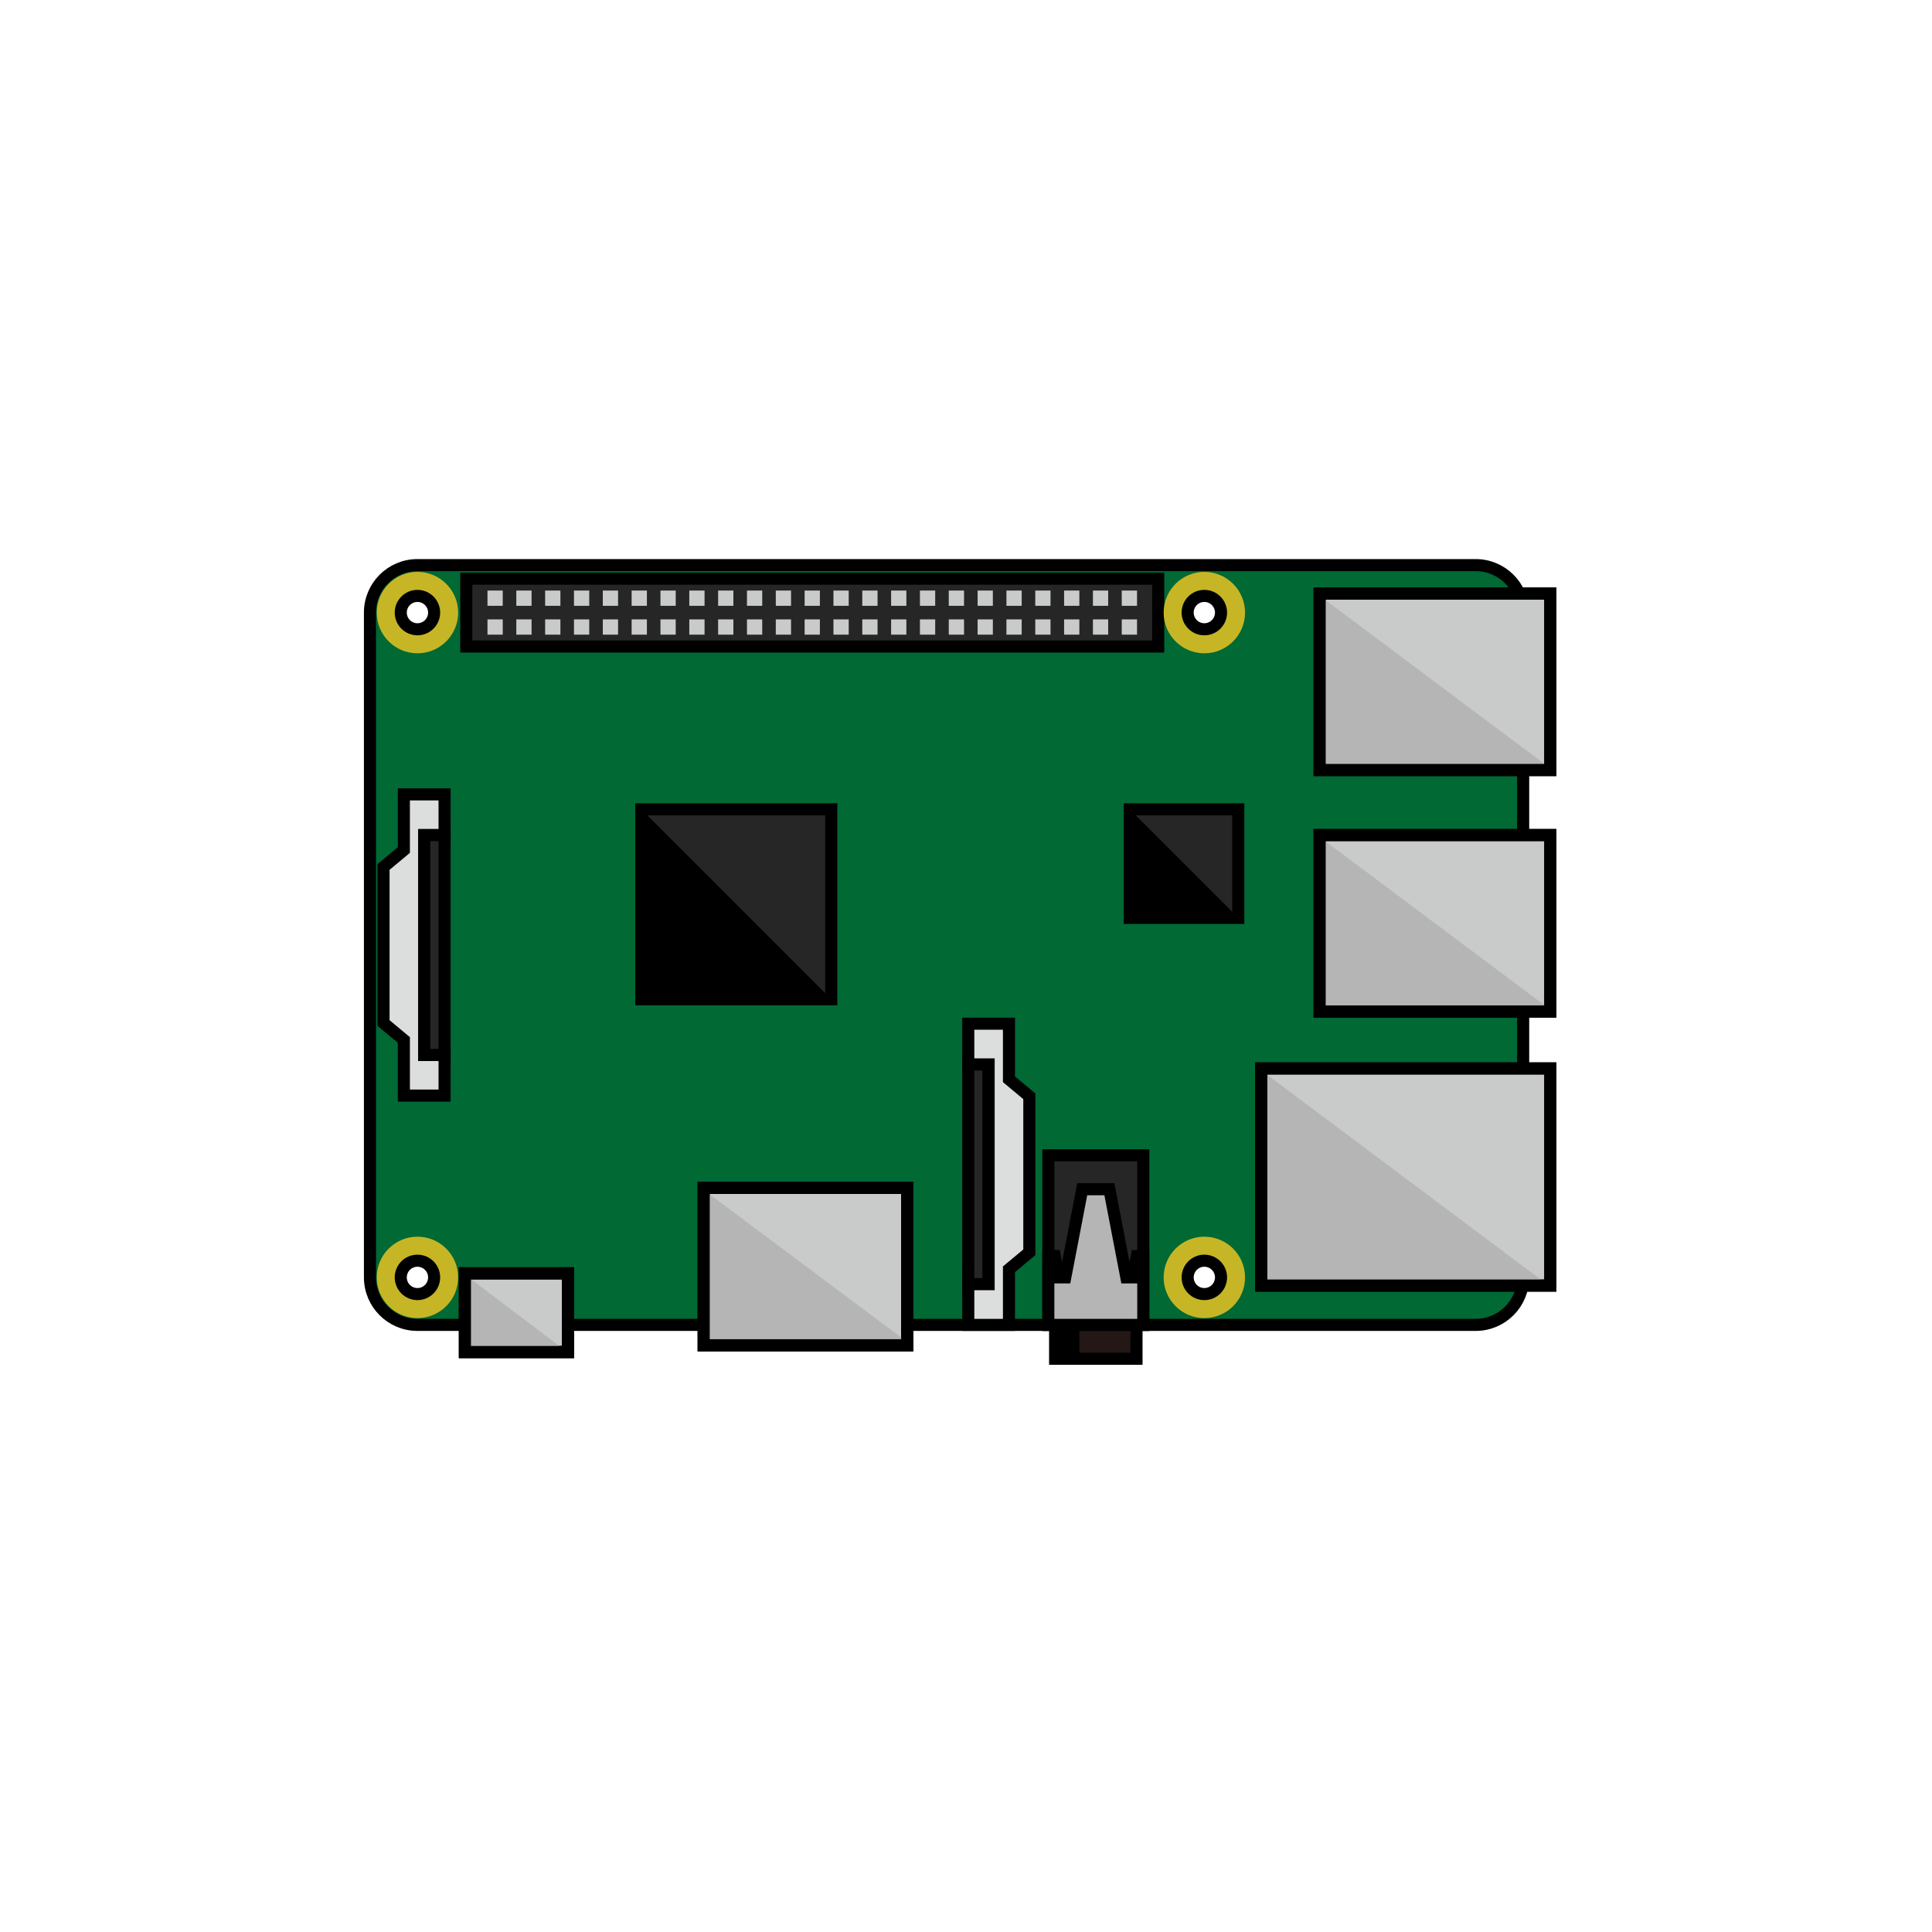 <?xml version="1.0" encoding="utf-8"?>
<!-- Generator: Adobe Illustrator 16.0.4, SVG Export Plug-In . SVG Version: 6.00 Build 0)  -->
<!DOCTYPE svg PUBLIC "-//W3C//DTD SVG 1.1//EN" "http://www.w3.org/Graphics/SVG/1.1/DTD/svg11.dtd">
<svg version="1.1" id="レイヤー_1" xmlns="http://www.w3.org/2000/svg" xmlns:xlink="http://www.w3.org/1999/xlink" x="0px"
	 y="0px" width="800px" height="800px" viewBox="0 0 800 800" enable-background="new 0 0 800 800" xml:space="preserve">
<g>
	<path fill="#006934" stroke="#000000" stroke-width="5" stroke-linecap="round" d="M630.713,528.943c0-91.762,0-183.52,0-275.279
		c0-10.857-8.804-19.662-19.662-19.662c-146.063,0-292.132,0-438.195,0c-10.86,0-19.664,8.805-19.664,19.662
		c0,91.762,0,183.52,0,275.279c0,10.855,8.804,19.662,19.664,19.662c146.063,0,292.132,0,438.195,0
		C621.91,548.605,630.713,539.801,630.713,528.943z M164.99,253.664c0-4.344,3.521-7.865,7.864-7.865
		c4.343,0,7.865,3.521,7.865,7.865s-3.522,7.865-7.865,7.865S164.99,258.008,164.99,253.664z M490.828,253.664
		c0-4.344,3.521-7.865,7.865-7.865c4.342,0,7.864,3.521,7.864,7.865s-3.522,7.865-7.864,7.865
		C494.351,261.529,490.828,258.008,490.828,253.664z M164.99,528.943c0-4.344,3.521-7.867,7.864-7.867
		c4.343,0,7.865,3.523,7.865,7.867s-3.522,7.865-7.865,7.865S164.99,533.285,164.99,528.943z M490.828,528.943
		c0-4.344,3.521-7.867,7.865-7.867c4.342,0,7.864,3.523,7.864,7.867s-3.522,7.865-7.864,7.865
		C494.351,536.809,490.828,533.285,490.828,528.943z"/>
	
		<rect x="434.088" y="478.381" fill="#262626" stroke="#000000" stroke-width="5" stroke-linecap="round" width="39.323" height="70.225"/>
	<polygon fill="#DCDDDD" stroke="#000000" stroke-width="5" stroke-linecap="round" points="175.663,436.811 175.663,345.797 
		184.09,345.797 184.09,328.943 167.236,328.943 167.236,351.98 158.809,359.002 158.809,423.605 167.236,430.627 167.236,453.662 
		184.09,453.662 184.09,436.811 	"/>
	
		<rect x="175.663" y="345.797" fill="#262626" stroke="#000000" stroke-width="5" stroke-linecap="round" width="8.427" height="91.014"/>
	
		<rect x="400.941" y="440.742" fill="#262626" stroke="#000000" stroke-width="5" stroke-linecap="round" width="8.428" height="91.01"/>
	<polygon fill="#DCDDDD" stroke="#000000" stroke-width="5" stroke-linecap="round" points="409.369,440.742 409.369,531.752 
		400.942,531.752 400.942,548.605 417.794,548.605 417.794,525.57 426.223,518.549 426.223,453.943 417.794,446.92 417.794,423.889 
		400.942,423.889 400.942,440.742 	"/>
	
		<rect x="436.897" y="548.605" fill="#231815" stroke="#000000" stroke-width="5" stroke-linecap="round" width="33.707" height="14.045"/>
	
		<rect x="467.795" y="335.123" fill="#262626" stroke="#000000" stroke-width="5" stroke-linecap="round" width="44.943" height="44.941"/>
	
		<rect x="265.552" y="335.123" fill="#262626" stroke="#000000" stroke-width="5" stroke-linecap="round" width="78.647" height="78.648"/>
	
		<rect x="291.392" y="491.863" fill="#C9CACA" stroke="#000000" stroke-width="5" stroke-linecap="round" width="84.269" height="65.168"/>
	
		<rect x="192.518" y="527.256" fill="#C9CACA" stroke="#000000" stroke-width="5" stroke-linecap="round" width="42.697" height="32.584"/>
	
		<rect x="193.077" y="239.619" fill="#262626" stroke="#000000" stroke-width="5" stroke-linecap="round" width="286.515" height="28.09"/>
	<path fill="#C6B626" d="M515.547,528.943c0-9.311-7.547-16.855-16.854-16.855c-9.31,0-16.854,7.545-16.854,16.855
		c0,9.307,7.545,16.854,16.854,16.854C508,545.797,515.547,538.25,515.547,528.943z M490.828,528.943
		c0-4.344,3.521-7.867,7.865-7.867c4.342,0,7.864,3.523,7.864,7.867s-3.522,7.865-7.864,7.865
		C494.351,536.809,490.828,533.285,490.828,528.943z"/>
	<path fill="#C6B626" d="M189.708,528.943c0-9.311-7.547-16.855-16.854-16.855c-9.312,0-16.854,7.545-16.854,16.855
		c0,9.307,7.543,16.854,16.854,16.854C182.161,545.797,189.708,538.25,189.708,528.943z M164.99,528.943
		c0-4.344,3.521-7.867,7.864-7.867c4.343,0,7.865,3.523,7.865,7.867s-3.522,7.865-7.865,7.865S164.99,533.285,164.99,528.943z"/>
	<path fill="#C6B626" d="M189.708,253.664c0-9.309-7.547-16.854-16.854-16.854c-9.312,0-16.854,7.545-16.854,16.854
		s7.543,16.854,16.854,16.854C182.161,270.518,189.708,262.973,189.708,253.664z M164.99,253.664c0-4.344,3.521-7.865,7.864-7.865
		c4.343,0,7.865,3.521,7.865,7.865s-3.522,7.865-7.865,7.865S164.99,258.008,164.99,253.664z"/>
	<path fill="#C6B626" d="M515.547,253.664c0-9.309-7.547-16.854-16.854-16.854c-9.31,0-16.854,7.545-16.854,16.854
		s7.545,16.854,16.854,16.854C508,270.518,515.547,262.973,515.547,253.664z M490.828,253.664c0-4.344,3.521-7.865,7.865-7.865
		c4.342,0,7.864,3.521,7.864,7.865s-3.522,7.865-7.864,7.865C494.351,261.529,490.828,258.008,490.828,253.664z"/>
	<polygon fill="#B5B5B6" stroke="#000000" stroke-width="5" stroke-linecap="round" points="469.053,528.943 470.749,520.109 
		473.411,520.109 473.411,548.605 434.088,548.605 434.088,520.109 436.747,520.109 438.447,528.943 441.109,528.943 
		448.133,492.426 459.367,492.426 466.392,528.943 	"/>
	
		<rect x="291.392" y="491.863" fill="none" stroke="#000000" stroke-width="5" stroke-linecap="round" width="84.269" height="65.168"/>
	
		<rect x="192.518" y="527.256" fill="none" stroke="#000000" stroke-width="5" stroke-linecap="round" width="42.697" height="32.584"/>
	
		<rect x="546.445" y="245.799" fill="none" stroke="#000000" stroke-width="5" stroke-linecap="round" width="95.504" height="73.035"/>
	
		<rect x="546.445" y="345.797" fill="none" stroke="#000000" stroke-width="5" stroke-linecap="round" width="95.504" height="73.033"/>
	
		<rect x="522.287" y="442.426" fill="none" stroke="#000000" stroke-width="5" stroke-linecap="round" width="119.662" height="89.887"/>
	
		<rect x="546.445" y="245.799" fill="#C9CACA" stroke="#000000" stroke-width="5" stroke-linecap="round" width="95.504" height="73.035"/>
	
		<rect x="546.445" y="345.797" fill="#C9CACA" stroke="#000000" stroke-width="5" stroke-linecap="round" width="95.504" height="73.033"/>
	
		<rect x="522.287" y="442.426" fill="#C9CACA" stroke="#000000" stroke-width="5" stroke-linecap="round" width="119.662" height="89.887"/>
	<rect x="436.896" y="548.605" width="10.053" height="14.045"/>
	<g>
		<g>
			<rect x="452.557" y="256.475" fill="#C9CACA" width="6.319" height="6.32"/>
			<rect x="452.557" y="244.535" fill="#C9CACA" width="6.319" height="6.32"/>
		</g>
		<g>
			<rect x="440.62" y="256.475" fill="#C9CACA" width="6.318" height="6.32"/>
			<rect x="440.62" y="244.535" fill="#C9CACA" width="6.318" height="6.32"/>
		</g>
		<g>
			<rect x="428.68" y="256.475" fill="#C9CACA" width="6.319" height="6.32"/>
			<rect x="428.68" y="244.535" fill="#C9CACA" width="6.319" height="6.32"/>
		</g>
		<g>
			<rect x="416.743" y="256.475" fill="#C9CACA" width="6.318" height="6.32"/>
			<rect x="416.743" y="244.535" fill="#C9CACA" width="6.318" height="6.32"/>
		</g>
		<g>
			<rect x="404.803" y="256.475" fill="#C9CACA" width="6.319" height="6.32"/>
			<rect x="404.803" y="244.535" fill="#C9CACA" width="6.319" height="6.32"/>
		</g>
		<g>
			<rect x="392.864" y="256.475" fill="#C9CACA" width="6.321" height="6.32"/>
			<rect x="392.864" y="244.535" fill="#C9CACA" width="6.321" height="6.32"/>
		</g>
		<g>
			<rect x="380.926" y="256.475" fill="#C9CACA" width="6.321" height="6.32"/>
			<rect x="380.926" y="244.535" fill="#C9CACA" width="6.321" height="6.32"/>
		</g>
		<g>
			<rect x="368.989" y="256.475" fill="#C9CACA" width="6.321" height="6.32"/>
			<rect x="368.989" y="244.535" fill="#C9CACA" width="6.321" height="6.32"/>
		</g>
		<g>
			<rect x="357.051" y="256.475" fill="#C9CACA" width="6.321" height="6.32"/>
			<rect x="357.051" y="244.535" fill="#C9CACA" width="6.321" height="6.32"/>
		</g>
		<g>
			<rect x="345.114" y="256.475" fill="#C9CACA" width="6.321" height="6.32"/>
			<rect x="345.114" y="244.535" fill="#C9CACA" width="6.321" height="6.32"/>
		</g>
		<g>
			<rect x="333.177" y="256.475" fill="#C9CACA" width="6.317" height="6.32"/>
			<rect x="333.177" y="244.535" fill="#C9CACA" width="6.317" height="6.32"/>
		</g>
		<g>
			<rect x="321.239" y="256.475" fill="#C9CACA" width="6.317" height="6.32"/>
			<rect x="321.239" y="244.535" fill="#C9CACA" width="6.317" height="6.32"/>
		</g>
		<g>
			<rect x="309.302" y="256.475" fill="#C9CACA" width="6.317" height="6.32"/>
			<rect x="309.302" y="244.535" fill="#C9CACA" width="6.317" height="6.32"/>
		</g>
		<g>
			<rect x="297.362" y="256.475" fill="#C9CACA" width="6.317" height="6.32"/>
			<rect x="297.362" y="244.535" fill="#C9CACA" width="6.317" height="6.32"/>
		</g>
		<g>
			<rect x="285.423" y="256.475" fill="#C9CACA" width="6.319" height="6.32"/>
			<rect x="285.423" y="244.535" fill="#C9CACA" width="6.319" height="6.32"/>
		</g>
		<g>
			<rect x="273.484" y="256.475" fill="#C9CACA" width="6.32" height="6.32"/>
			<rect x="273.484" y="244.535" fill="#C9CACA" width="6.32" height="6.32"/>
		</g>
		<g>
			<rect x="261.545" y="256.475" fill="#C9CACA" width="6.322" height="6.32"/>
			<rect x="261.545" y="244.535" fill="#C9CACA" width="6.322" height="6.32"/>
		</g>
		<g>
			<rect x="249.609" y="256.475" fill="#C9CACA" width="6.32" height="6.32"/>
			<rect x="249.609" y="244.535" fill="#C9CACA" width="6.32" height="6.32"/>
		</g>
		<g>
			<rect x="237.67" y="256.475" fill="#C9CACA" width="6.322" height="6.32"/>
			<rect x="237.67" y="244.535" fill="#C9CACA" width="6.322" height="6.32"/>
		</g>
		<g>
			<rect x="225.732" y="256.475" fill="#C9CACA" width="6.32" height="6.32"/>
			<rect x="225.732" y="244.535" fill="#C9CACA" width="6.32" height="6.32"/>
		</g>
		<g>
			<rect x="213.795" y="256.475" fill="#C9CACA" width="6.32" height="6.32"/>
			<rect x="213.795" y="244.535" fill="#C9CACA" width="6.32" height="6.32"/>
		</g>
		<g>
			<rect x="201.855" y="256.475" fill="#C9CACA" width="6.32" height="6.32"/>
			<rect x="201.855" y="244.535" fill="#C9CACA" width="6.32" height="6.32"/>
		</g>
		<g>
			<rect x="464.495" y="256.475" fill="#C9CACA" width="6.322" height="6.32"/>
			<rect x="464.495" y="244.535" fill="#C9CACA" width="6.322" height="6.32"/>
		</g>
	</g>
	<polygon fill="#B5B5B6" points="546.688,246.865 546.688,317.768 641.428,317.768 594.057,282.316 	"/>
	<polygon fill="#B5B5B6" points="546.828,346.863 546.828,417.768 641.567,417.768 594.197,382.316 	"/>
	<polygon fill="#B5B5B6" points="522.535,443.414 522.535,532.064 640.988,532.064 581.762,487.74 	"/>
	<polygon fill="#B5B5B6" points="290.639,492.146 290.639,555.906 375.938,555.906 333.29,524.027 	"/>
	<polygon fill="#B5B5B6" points="192.079,527.48 192.079,560.32 235.568,560.32 213.824,543.9 	"/>
	<polygon points="467.794,335.123 467.794,380.066 512.738,380.066 490.267,357.596 	"/>
	<polygon points="266.857,336.432 266.857,412.463 342.891,412.463 304.876,374.449 	"/>
	
		<rect x="291.392" y="491.863" fill="none" stroke="#000000" stroke-width="5" stroke-linecap="round" width="84.269" height="65.168"/>
	
		<rect x="546.445" y="245.799" fill="none" stroke="#000000" stroke-width="5" stroke-linecap="round" width="95.504" height="73.035"/>
	
		<rect x="546.445" y="345.797" fill="none" stroke="#000000" stroke-width="5" stroke-linecap="round" width="95.504" height="73.033"/>
	
		<rect x="522.287" y="442.426" fill="none" stroke="#000000" stroke-width="5" stroke-linecap="round" width="119.662" height="89.887"/>
	
		<rect x="192.518" y="527.256" fill="none" stroke="#000000" stroke-width="5" stroke-linecap="round" width="42.697" height="32.584"/>
	<circle fill="none" stroke="#000000" stroke-width="5" stroke-miterlimit="10" cx="498.693" cy="253.663" r="6.909"/>
	<circle fill="none" stroke="#000000" stroke-width="5" stroke-miterlimit="10" cx="172.854" cy="253.663" r="6.909"/>
	<circle fill="none" stroke="#000000" stroke-width="5" stroke-miterlimit="10" cx="172.854" cy="528.942" r="6.909"/>
	<circle fill="none" stroke="#000000" stroke-width="5" stroke-miterlimit="10" cx="498.693" cy="528.942" r="6.909"/>
</g>
</svg>
